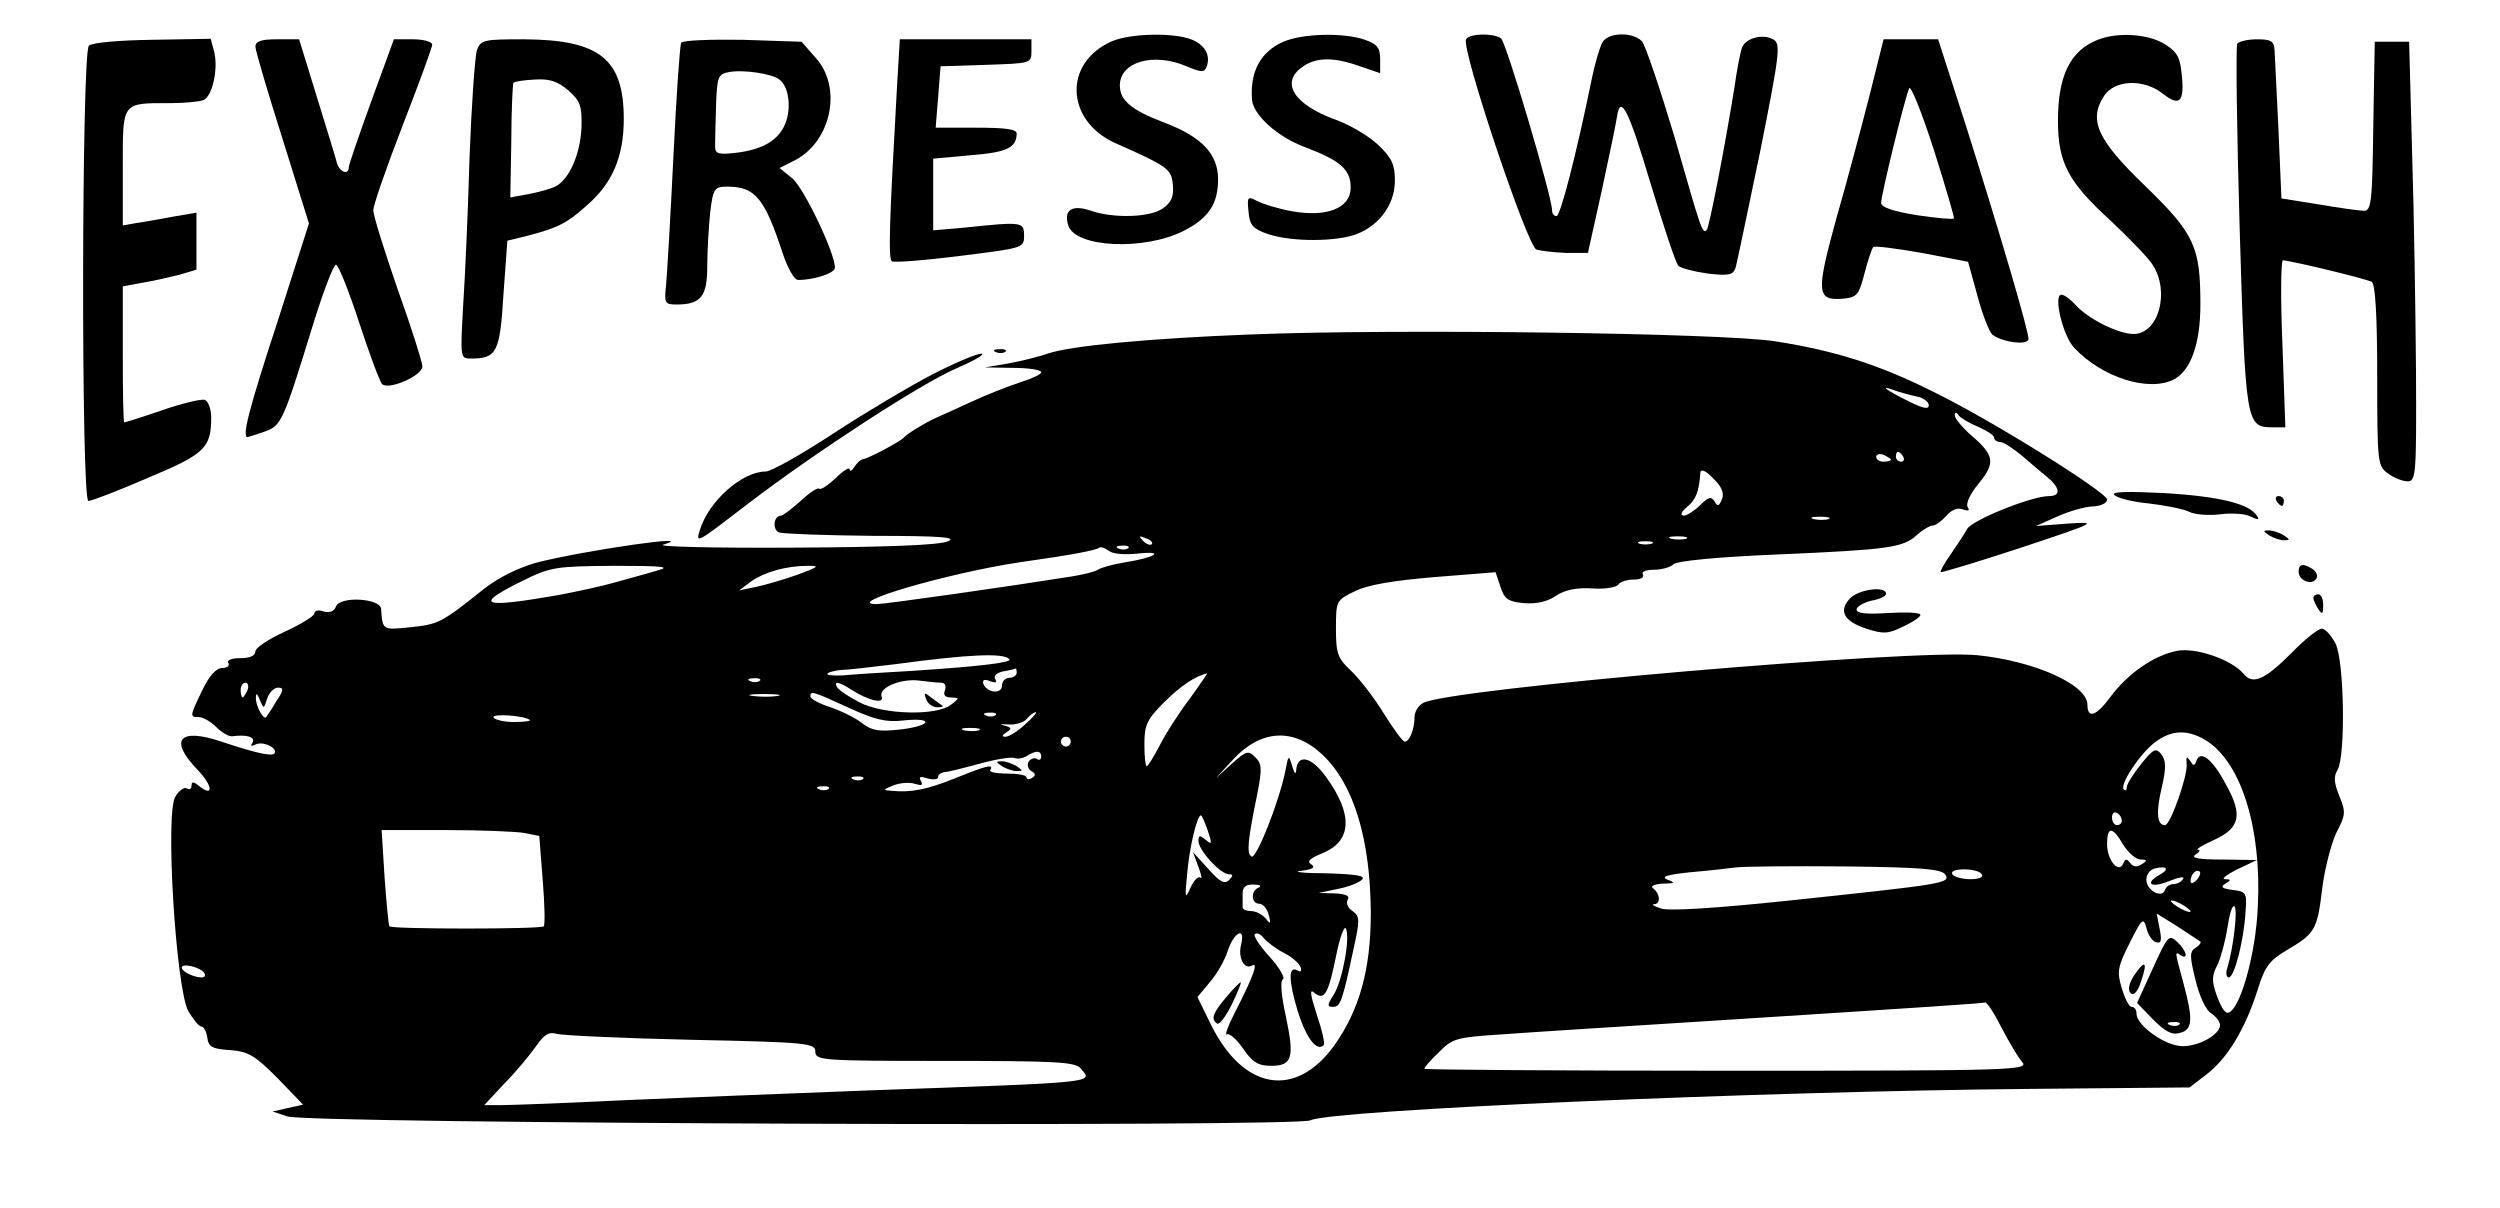 <?xml version="1.0" standalone="no"?>
<!DOCTYPE svg PUBLIC "-//W3C//DTD SVG 20010904//EN"
 "http://www.w3.org/TR/2001/REC-SVG-20010904/DTD/svg10.dtd">
<svg version="1.0" xmlns="http://www.w3.org/2000/svg"
 width="509pt" height="246pt" viewBox="0 0 509 246"
 preserveAspectRatio="xMidYMid meet">

<g transform="translate(0,246) scale(0.1,-0.1)"
fill="#000000" stroke="none">
<path d="M2264 2376 c-99 -43 -95 -161 6 -207 110 -49 115 -53 118 -86 2 -23
-3 -35 -20 -47 -26 -19 -101 -21 -147 -5 -38 13 -56 2 -46 -30 14 -45 154 -52
235 -11 51 26 70 55 70 105 0 52 -34 87 -111 116 -66 25 -89 45 -89 75 0 48
68 68 136 39 31 -13 36 -13 41 0 8 23 -4 44 -32 55 -37 14 -124 12 -161 -4z"/>
<path d="M2613 2375 c-46 -20 -68 -60 -64 -117 2 -32 52 -77 109 -98 71 -27
92 -45 92 -82 0 -42 -49 -61 -120 -48 -28 5 -60 15 -71 21 -19 10 -20 8 -17
-22 2 -27 9 -35 38 -45 43 -15 123 -17 172 -4 52 15 88 61 88 112 0 33 -6 46
-34 73 -19 18 -58 41 -86 51 -86 31 -114 76 -68 108 28 20 64 20 117 1 l41
-14 0 28 c0 24 -6 31 -31 40 -43 15 -127 13 -166 -4z"/>
<path d="M2985 2380 c-11 -17 124 -420 143 -428 9 -3 37 -6 61 -7 l44 0 28
126 c15 69 29 137 31 150 7 50 24 15 69 -136 26 -86 51 -161 56 -166 5 -5 32
-12 60 -16 44 -5 52 -3 57 13 3 11 25 117 50 237 40 201 42 218 26 227 -22 12
-58 2 -64 -19 -3 -9 -10 -45 -15 -81 -19 -118 -51 -283 -56 -288 -9 -9 -11 -2
-65 187 -30 100 -60 189 -67 197 -20 20 -70 18 -81 -3 -5 -10 -15 -43 -21 -73
-32 -156 -64 -280 -72 -280 -5 0 -9 5 -9 12 0 27 -94 344 -104 350 -16 11 -64
10 -71 -2z"/>
<path d="M4271 2379 c-56 -22 -81 -73 -81 -165 0 -85 21 -125 107 -203 37 -35
76 -75 85 -89 37 -55 13 -142 -38 -142 -31 0 -93 31 -118 59 -11 12 -23 21
-29 21 -17 0 3 -84 26 -108 57 -61 153 -91 204 -64 34 19 53 73 53 152 0 118
-12 144 -112 241 -99 95 -116 135 -84 184 22 33 81 35 120 4 34 -27 44 -16 38
39 -3 36 -10 47 -36 63 -33 20 -95 24 -135 8z"/>
<path d="M181 2367 c-15 -15 -16 -927 -1 -927 6 0 61 21 121 47 117 49 129 61
129 124 0 16 -6 32 -13 35 -7 2 -46 -7 -86 -21 -41 -14 -76 -25 -78 -25 -2 0
-3 62 -3 139 l0 138 38 7 c20 3 54 11 75 16 l37 11 0 58 0 58 -47 -8 c-27 -5
-60 -11 -75 -13 l-28 -5 0 118 c0 135 -3 131 97 131 28 0 58 3 67 6 18 7 31
63 22 99 l-7 26 -118 -2 c-71 -1 -124 -6 -130 -12z"/>
<path d="M520 2365 c0 -8 25 -92 55 -187 l54 -173 -64 -200 c-58 -177 -73
-235 -61 -235 1 0 17 5 34 11 35 12 38 19 99 217 21 68 42 123 47 123 5 0 26
-53 47 -117 21 -64 42 -121 47 -126 13 -13 82 17 82 36 0 8 -22 78 -50 156
-27 78 -50 151 -50 162 0 10 27 88 60 173 33 85 60 159 60 164 0 6 -18 11 -39
11 l-39 0 -46 -126 c-25 -69 -46 -130 -46 -135 0 -16 -18 -10 -24 9 -2 9 -21
70 -41 135 l-36 117 -45 0 c-32 0 -44 -4 -44 -15z"/>
<path d="M971 2358 c-4 -13 -11 -111 -15 -218 -3 -107 -9 -243 -13 -302 -6
-107 -6 -108 16 -108 52 0 59 12 66 130 l8 110 41 10 c61 16 80 25 121 62 52
45 75 99 75 176 0 122 -49 161 -203 162 -82 0 -88 -1 -96 -22z m186 -82 c24
-21 28 -31 27 -74 -2 -54 -24 -106 -52 -121 -9 -5 -34 -12 -55 -16 l-38 -7 2
113 c0 63 3 116 4 120 2 3 22 6 43 7 30 2 47 -3 69 -22z"/>
<path d="M1387 2373 c-3 -5 -10 -110 -16 -233 -6 -124 -13 -242 -15 -262 -4
-35 -2 -38 21 -38 50 0 63 16 63 78 0 31 3 81 6 110 6 49 9 52 35 52 57 0 76
-24 113 -137 10 -29 23 -53 31 -53 33 0 75 14 75 25 0 30 -63 162 -87 182
l-26 21 32 16 c74 39 96 148 42 208 l-29 33 -120 4 c-66 1 -122 -1 -125 -6z
m200 -75 c21 -16 25 -65 9 -96 -16 -32 -51 -49 -106 -54 -31 -3 -35 0 -34 20
0 12 1 49 2 81 2 53 4 60 25 64 29 6 89 -3 104 -15z"/>
<path d="M1826 2278 c-15 -267 -18 -346 -10 -350 5 -3 68 2 139 11 128 16 130
16 130 41 0 28 -3 29 -117 17 l-68 -6 0 73 0 73 77 7 c74 6 92 15 93 44 0 9
-23 12 -82 12 l-83 0 5 62 5 63 93 3 c90 3 92 3 92 27 l0 25 -134 0 -134 0 -6
-102z"/>
<path d="M3807 2268 c-16 -62 -46 -176 -68 -252 -42 -153 -41 -169 15 -164 27
3 31 8 42 51 7 27 15 51 18 54 3 3 47 -3 99 -12 l94 -18 19 -69 c10 -38 24
-73 30 -79 20 -16 74 -23 74 -9 0 17 -56 208 -127 433 l-57 177 -55 0 -56 0
-28 -112z m171 -253 c-2 -2 -36 1 -76 7 -49 8 -72 16 -72 25 0 16 47 209 57
233 3 8 25 -47 50 -124 24 -76 43 -140 41 -141z"/>
<path d="M4555 2371 c-3 -6 -1 -175 5 -378 12 -399 13 -403 68 -403 l25 0 -6
170 c-4 94 -3 170 1 170 18 -1 171 -38 181 -44 7 -5 11 -66 11 -191 0 -179 1
-184 22 -199 12 -9 30 -16 40 -16 17 0 18 15 17 223 -1 122 -4 323 -8 447 l-6
225 -35 0 -35 0 -3 -172 c-2 -157 -4 -173 -20 -172 -9 0 -51 6 -92 13 l-75 12
-6 139 c-4 77 -7 150 -8 163 -1 18 -7 22 -35 22 -19 0 -37 -4 -41 -9z"/>
<path d="M2545 1779 c-206 -8 -366 -23 -412 -39 -17 -6 -53 -15 -80 -20 l-48
-8 58 -1 c31 0 57 -4 57 -9 0 -4 -19 -13 -42 -20 -24 -8 -68 -25 -98 -39 -30
-14 -64 -29 -75 -34 -24 -11 -58 -32 -65 -40 -7 -8 -73 -43 -83 -44 -4 0 -12
-7 -17 -15 -5 -8 -10 -11 -10 -6 0 6 -13 -2 -28 -17 -16 -15 -31 -25 -34 -22
-3 3 -20 -8 -38 -25 -18 -16 -36 -30 -40 -30 -15 0 -18 -28 -4 -34 9 -3 95 -6
192 -7 138 0 172 -3 152 -11 -16 -8 -128 -12 -315 -13 -159 -1 -279 2 -265 6
79 23 -156 -11 -256 -36 -39 -11 -78 -30 -110 -55 -85 -68 -91 -71 -148 -77
-58 -6 -57 -6 -60 37 -1 22 -84 27 -92 5 -4 -10 -13 -13 -25 -10 -11 4 -19 2
-19 -4 0 -5 -27 -22 -60 -37 -33 -15 -60 -33 -60 -40 0 -9 -11 -14 -31 -14
-17 0 -28 -4 -24 -10 3 -5 -2 -10 -12 -10 -13 0 -27 -16 -41 -45 -26 -54 -26
-55 -7 -55 8 0 24 -9 35 -20 12 -12 26 -20 33 -19 30 4 48 -2 41 -13 -4 -6 -3
-8 4 -5 13 9 42 -2 42 -14 0 -11 -31 -5 -109 21 -86 29 -108 4 -49 -57 31 -32
34 -58 3 -33 -11 9 -15 9 -15 1 0 -7 -4 -10 -10 -6 -5 3 -16 -5 -23 -17 -21
-33 1 -387 26 -436 10 -17 22 -32 27 -32 5 0 10 -10 12 -22 2 -19 10 -24 47
-26 37 -3 50 -11 96 -57 l52 -54 -31 -7 -31 -7 30 -10 c42 -15 2057 -22 2083
-8 39 21 910 59 1464 64 l326 3 35 27 c42 32 78 92 103 170 15 49 24 61 59 82
58 34 63 41 73 126 5 41 19 93 29 114 19 36 19 42 6 74 -11 27 -12 40 -4 53
17 28 14 223 -4 258 -9 17 -21 30 -28 30 -7 0 -35 -22 -61 -49 -55 -55 -79
-66 -98 -43 -24 29 -97 54 -135 47 -47 -9 -101 -46 -137 -95 -28 -38 -46 -44
-46 -15 0 41 -107 89 -224 101 -130 13 -1074 -68 -1128 -97 -10 -5 -18 -18
-18 -29 0 -24 -10 -50 -20 -50 -4 0 -23 26 -43 58 -19 31 -49 70 -66 86 -28
26 -31 36 -31 87 0 56 1 57 38 75 25 13 78 22 162 29 l125 10 10 -30 c8 -25
16 -30 48 -33 25 -2 48 3 65 15 18 12 42 17 74 15 25 -2 49 2 53 8 3 5 17 10
31 10 14 0 22 4 19 10 -4 6 6 10 22 10 16 0 34 5 40 11 7 7 89 15 210 20 230
10 258 14 286 40 11 10 26 19 32 19 6 0 18 9 28 20 10 12 23 17 33 13 12 -4
15 -3 10 5 -4 7 6 28 23 48 34 42 32 57 -16 98 -18 16 -33 34 -33 40 0 7 3 8
8 0 4 -5 22 -16 40 -23 17 -8 32 -17 32 -22 0 -5 6 -9 13 -9 6 0 26 -13 44
-28 17 -15 41 -35 52 -44 26 -22 27 -38 3 -38 -36 0 -157 -49 -167 -67 -5 -10
-21 -33 -33 -51 -13 -18 -22 -35 -21 -37 2 -1 76 21 164 50 156 52 158 53 95
49 l-65 -5 45 20 c25 11 57 20 73 20 15 1 27 7 27 14 -1 15 -234 161 -355 220
-108 54 -198 83 -320 102 -105 17 -777 26 -1070 14z m1356 -126 c14 -2 26 -11
26 -18 0 -9 -11 -7 -41 8 -47 23 -60 34 -31 23 11 -4 32 -10 46 -13z m-51
-129 c0 -2 -7 -4 -15 -4 -8 0 -15 4 -15 10 0 5 7 7 15 4 8 -4 15 -8 15 -10z
m25 6 c3 -5 1 -10 -4 -10 -6 0 -11 5 -11 10 0 6 2 10 4 10 3 0 8 -4 11 -10z
m-369 -86 c-6 -15 -9 -16 -15 -5 -7 11 -13 9 -30 -8 -11 -11 -27 -21 -33 -21
-8 1 -5 8 7 18 18 15 24 30 27 70 1 8 11 4 26 -12 17 -16 23 -30 18 -42z m217
-41 c-7 -2 -21 -2 -30 0 -10 3 -4 5 12 5 17 0 24 -2 18 -5z m-1378 -51 c-3 -3
-11 0 -18 7 -9 10 -8 11 6 5 10 -3 15 -9 12 -12z m1088 11 c-7 -2 -21 -2 -30
0 -10 3 -4 5 12 5 17 0 24 -2 18 -5z m-70 -10 c-7 -2 -19 -2 -25 0 -7 3 -2 5
12 5 14 0 19 -2 13 -5z m-1046 -20 c57 6 36 -8 -27 -18 -25 -4 -49 -11 -55
-15 -5 -4 -30 -10 -55 -14 -132 -21 -378 -56 -395 -56 -71 0 144 63 290 85
113 16 158 25 163 30 3 2 11 0 19 -6 8 -7 32 -9 60 -6z m-20 11 c-3 -3 -12 -4
-19 -1 -8 3 -5 6 6 6 11 1 17 -2 13 -5z m-957 -45 c-19 -6 -57 -16 -85 -24
-27 -8 -79 -19 -115 -26 -160 -28 -178 -22 -77 28 59 29 68 30 187 31 98 0
117 -2 90 -9z m284 -9 c-28 -10 -66 -21 -85 -25 l-34 -7 24 18 c27 19 71 32
116 32 25 0 22 -2 -21 -18z m431 -172 c7 -7 -62 -15 -200 -24 -55 -3 -117 -7
-138 -9 -21 -1 -35 0 -32 4 4 3 16 6 28 7 12 0 63 6 112 12 149 20 218 23 230
10z m15 -28 c0 -5 -7 -10 -15 -10 -8 0 -15 -7 -15 -16 0 -18 -31 -15 -38 4 -2
8 2 10 14 5 11 -4 15 -3 10 5 -3 6 3 12 16 15 13 2 24 5 26 6 1 0 2 -3 2 -9z
m352 -53 c-22 -29 -49 -71 -61 -95 -12 -23 -24 -42 -26 -42 -3 0 -5 20 -5 45
0 39 5 50 41 86 32 32 63 53 87 58 1 1 -15 -23 -36 -52z m-875 37 c-3 -3 -12
-4 -19 -1 -8 3 -5 6 6 6 11 1 17 -2 13 -5z m369 -4 c8 0 11 -6 8 -15 -4 -10 0
-15 12 -15 18 -1 18 -1 0 -15 -30 -23 -138 -20 -186 5 -21 11 -41 24 -45 30
-9 14 2 13 28 -4 36 -23 68 -30 62 -14 -7 18 41 38 79 32 16 -2 35 -4 42 -4z
m-1412 -15 c-4 -8 -8 -15 -10 -15 -2 0 -4 7 -4 15 0 8 4 15 10 15 5 0 7 -7 4
-15z m59 -22 c-9 -16 -19 -30 -21 -33 -5 -7 -22 23 -21 40 0 10 3 8 8 -5 8
-19 8 -19 15 3 4 12 14 22 22 22 12 0 12 -5 -3 -27z m1020 10 c-13 -2 -35 -2
-50 0 -16 2 -5 4 22 4 28 0 40 -2 28 -4z m145 -24 c52 -24 77 -30 110 -26 63
7 61 -10 -3 -18 -45 -5 -59 -3 -79 12 -13 11 -42 25 -65 33 -22 7 -41 17 -41
22 0 12 4 11 78 -23z m-649 -25 c2 -2 -12 -4 -32 -4 -20 0 -38 4 -42 9 -5 9
64 4 74 -5z m948 10 c-3 -3 -12 -4 -19 -1 -8 3 -5 6 6 6 11 1 17 -2 13 -5z
m60 -19 c-15 -14 -33 -25 -40 -25 -8 0 -7 3 2 9 12 7 11 10 -5 14 -10 2 -7 3
9 2 15 -1 32 4 38 12 6 7 14 13 18 13 3 0 -7 -12 -22 -25z m-94 -12 c-7 -2
-21 -2 -30 0 -10 3 -4 5 12 5 17 0 24 -2 18 -5z m700 -50 c64 -61 97 -172 98
-322 0 -114 -23 -197 -74 -269 -79 -110 -186 -92 -252 43 l-27 55 25 30 c14
16 31 45 37 65 13 38 36 49 27 12 -7 -26 6 -52 22 -43 14 9 3 -22 -34 -94 -15
-29 -22 -49 -17 -46 5 3 20 -10 33 -29 19 -28 31 -35 57 -35 43 0 48 16 30
101 -9 41 -12 72 -6 75 5 3 -7 24 -27 46 -20 22 -34 43 -30 46 4 4 12 0 18 -8
7 -8 25 -22 41 -30 16 -8 31 -21 34 -29 3 -8 0 -11 -6 -7 -19 11 -19 -19 0
-82 17 -55 39 -84 53 -70 3 3 -3 30 -14 62 -14 44 -15 54 -4 44 20 -16 28 0
44 79 7 35 16 58 19 53 10 -16 -7 -109 -25 -136 -13 -20 -13 -24 -1 -24 15 0
19 11 41 114 14 63 14 70 -1 81 -10 6 -14 17 -10 23 5 8 -4 12 -26 13 l-33 1
38 8 c21 4 43 12 50 19 8 8 -10 11 -74 13 -46 0 -69 3 -50 5 24 3 30 7 21 13
-10 6 -4 12 23 23 60 25 62 79 7 155 -30 42 -59 48 -61 13 -1 -9 -4 -5 -8 9
-7 24 -8 23 -14 -10 -13 -63 -59 -180 -69 -174 -10 7 -8 31 12 128 10 51 9 61
-4 74 -14 15 -19 13 -48 -13 l-33 -30 35 38 c57 62 124 66 183 10z m1796 31
c73 -43 116 -178 108 -339 -4 -100 -38 -217 -62 -217 -6 0 -15 16 -22 36 -10
28 -10 40 2 62 7 15 16 49 20 75 4 27 10 47 14 44 8 -4 -2 -86 -14 -125 -4
-11 -2 -20 3 -20 11 0 31 76 34 135 3 37 1 40 -26 43 -22 3 -26 6 -15 13 12 7
12 9 -1 9 -8 0 3 9 25 20 l40 19 -70 1 c-49 0 -65 3 -55 10 8 5 11 10 5 10 -5
0 8 9 31 19 55 25 61 51 26 114 -27 51 -52 71 -60 48 -4 -11 -6 -11 -13 0 -7
10 -8 9 -7 -6 3 -23 -33 -125 -44 -125 -16 0 -19 24 -7 75 10 43 9 57 -1 70
-11 13 -16 10 -41 -21 -16 -20 -29 -41 -29 -47 0 -6 -3 -8 -6 -4 -9 9 33 73
64 96 33 25 65 26 101 5z m-2309 -4 c0 -5 -4 -10 -10 -10 -5 0 -10 5 -10 10 0
6 5 10 10 10 6 0 10 -4 10 -10z m-60 -31 c0 -5 -4 -8 -9 -4 -5 3 -13 0 -17 -6
-3 -6 -1 -15 6 -19 9 -5 9 -9 1 -14 -6 -4 -11 -3 -11 1 0 5 -18 8 -39 8 -22 0
-37 3 -35 7 8 13 -6 10 -70 -16 -60 -24 -91 -30 -131 -26 -18 1 -18 2 4 11 13
5 33 7 44 3 14 -4 17 -3 12 6 -5 9 -2 10 14 5 11 -3 21 -2 21 3 0 5 6 9 13 10
6 0 38 8 71 17 32 9 64 14 71 12 6 -3 18 -1 26 4 19 12 29 11 29 -2z m-363
-45 c-3 -3 -12 -4 -19 -1 -8 3 -5 6 6 6 11 1 17 -2 13 -5z m-70 -20 c-3 -3
-12 -4 -19 -1 -8 3 -5 6 6 6 11 1 17 -2 13 -5z m2633 -65 c0 -5 -4 -9 -10 -9
-5 0 -10 7 -10 16 0 8 5 12 10 9 6 -3 10 -10 10 -16z m-1861 -20 c9 -27 9 -30
-4 -19 -12 10 -15 10 -15 -2 0 -19 45 -68 62 -68 9 0 9 -3 0 -12 -9 -9 -19 -3
-42 23 l-31 34 11 -30 c6 -16 8 -26 4 -22 -4 4 -13 -5 -20 -20 -11 -25 -12
-23 -7 27 4 51 20 120 28 120 2 0 8 -14 14 -31z m-1391 -5 l30 -6 7 -90 c4
-49 5 -91 2 -94 -6 -6 -309 -6 -314 0 -2 2 -6 46 -10 100 l-6 96 130 0 c72 0
144 -3 161 -6z m3255 -24 c10 -16 26 -30 35 -30 14 0 15 -2 2 -10 -9 -6 -17
-5 -23 3 -7 9 -10 9 -14 -1 -9 -22 -33 7 -33 39 0 37 11 37 33 -1z m-362 -61
c10 -17 -1 -19 -323 -53 -143 -15 -238 -21 -255 -16 -16 5 -22 9 -15 9 14 1
12 22 -3 33 -5 4 4 8 20 9 25 0 27 2 10 8 -14 6 -2 10 45 15 36 3 79 8 95 10
17 2 117 3 223 2 155 -2 195 -5 203 -17z m436 0 c-32 -18 -17 -28 19 -13 20 8
33 10 29 5 -3 -6 -12 -11 -20 -11 -7 0 -15 -5 -17 -12 -6 -18 -38 -1 -38 21 0
11 8 21 18 23 24 6 30 -2 9 -13z m-362 1 c4 -6 -6 -10 -24 -10 -16 0 -33 5
-36 10 -4 6 6 10 24 10 16 0 33 -4 36 -10z m437 -12 c-7 -7 -12 -8 -12 -2 0
14 12 26 19 19 2 -3 -1 -11 -7 -17z m-1909 -15 c-17 -6 -16 -33 1 -33 7 0 16
-10 19 -22 5 -19 4 -21 -6 -8 -7 8 -20 15 -29 15 -10 0 -18 3 -18 8 0 4 0 16
0 27 0 14 6 20 23 19 12 0 16 -3 10 -6z m1897 -49 c0 -2 -9 0 -20 6 -11 6 -20
13 -20 16 0 2 9 0 20 -6 11 -6 20 -13 20 -16z m20 -61 c2 -2 -2 -8 -10 -13
-12 -7 -12 -17 0 -65 8 -33 21 -62 32 -68 10 -7 18 -17 18 -24 0 -19 -42 -43
-76 -43 -35 0 -94 42 -94 66 0 8 -4 14 -10 14 -5 0 -14 17 -20 38 -10 33 -9
43 16 92 25 50 28 53 34 31 3 -14 12 -27 19 -29 11 -4 13 3 8 27 l-6 31 42
-26 c23 -15 44 -29 47 -31z m-4064 -64 c3 -5 1 -9 -5 -9 -17 0 -41 12 -41 20
0 10 38 1 46 -11z m3659 -111 c15 -29 34 -61 42 -70 15 -17 -14 -18 -600 -18
-340 0 -617 2 -617 4 0 3 13 18 30 34 27 28 36 30 127 36 54 4 242 16 418 27
470 30 559 36 567 38 4 0 19 -23 33 -51z m-2667 -25 c237 -5 252 -7 252 -24 0
-18 13 -19 264 -19 224 0 265 -2 276 -15 25 -30 45 -28 -430 -45 -157 -6 -382
-15 -500 -20 -118 -6 -231 -10 -250 -10 l-34 0 40 43 c23 23 51 57 64 75 18
26 27 32 44 27 11 -3 135 -9 274 -12z"/>
<path d="M1886 1036 c3 -9 13 -16 22 -16 8 0 13 1 11 3 -2 1 -12 9 -22 16 -15
12 -17 12 -11 -3z"/>
<path d="M2496 429 c-27 -32 -31 -44 -18 -53 5 -3 18 15 30 39 12 25 20 45 18
45 -2 0 -16 -14 -30 -31z"/>
<path d="M2040 900 c8 -5 22 -10 30 -10 13 0 13 1 0 10 -8 5 -22 10 -30 10
-13 0 -13 -1 0 -10z"/>
<path d="M4383 488 l-32 -70 32 -33 c25 -25 39 -33 55 -28 26 6 28 26 7 103
-18 66 -17 63 -5 55 17 -10 11 11 -8 28 -16 15 -19 11 -49 -55z m54 -114 c-3
-3 -12 -4 -19 -1 -8 3 -5 6 6 6 11 1 17 -2 13 -5z"/>
<path d="M4345 474 c-11 -17 -13 -30 -7 -36 6 -6 14 2 21 23 14 41 9 47 -14
13z"/>
<path d="M2028 1743 c7 -3 16 -2 19 1 4 3 -2 6 -13 5 -11 0 -14 -3 -6 -6z"/>
<path d="M1897 1697 c-46 -24 -137 -78 -201 -120 -64 -42 -126 -77 -137 -77
-48 0 -116 -60 -134 -119 -9 -29 -8 -28 100 55 135 103 347 241 420 273 39 17
62 30 53 31 -9 0 -55 -19 -101 -43z"/>
<path d="M4305 1452 c6 -6 37 -14 70 -17 33 -4 70 -11 82 -17 12 -6 41 -8 64
-5 24 3 52 1 62 -5 15 -7 18 -7 12 2 -15 24 -74 39 -186 46 -82 4 -111 3 -104
-4z"/>
<path d="M4635 1440 c3 -5 8 -10 11 -10 2 0 4 5 4 10 0 6 -5 10 -11 10 -5 0
-7 -4 -4 -10z"/>
<path d="M4620 1370 c8 -5 22 -10 30 -10 13 0 13 1 0 10 -8 5 -22 10 -30 10
-13 0 -13 -1 0 -10z"/>
<path d="M4680 1296 c0 -18 27 -29 36 -14 4 5 0 14 -7 19 -20 13 -29 11 -29
-5z"/>
<path d="M3766 1241 c-23 -25 -12 -46 34 -61 34 -11 44 -11 74 4 20 9 36 20
36 24 0 5 -29 6 -65 4 -44 -3 -65 -1 -65 7 0 6 14 14 30 18 17 3 30 9 30 14 0
17 -57 9 -74 -10z"/>
<path d="M4710 1243 c0 -5 5 -15 10 -23 8 -12 10 -11 10 8 0 12 -4 22 -10 22
-5 0 -10 -3 -10 -7z"/>
</g>
</svg>
